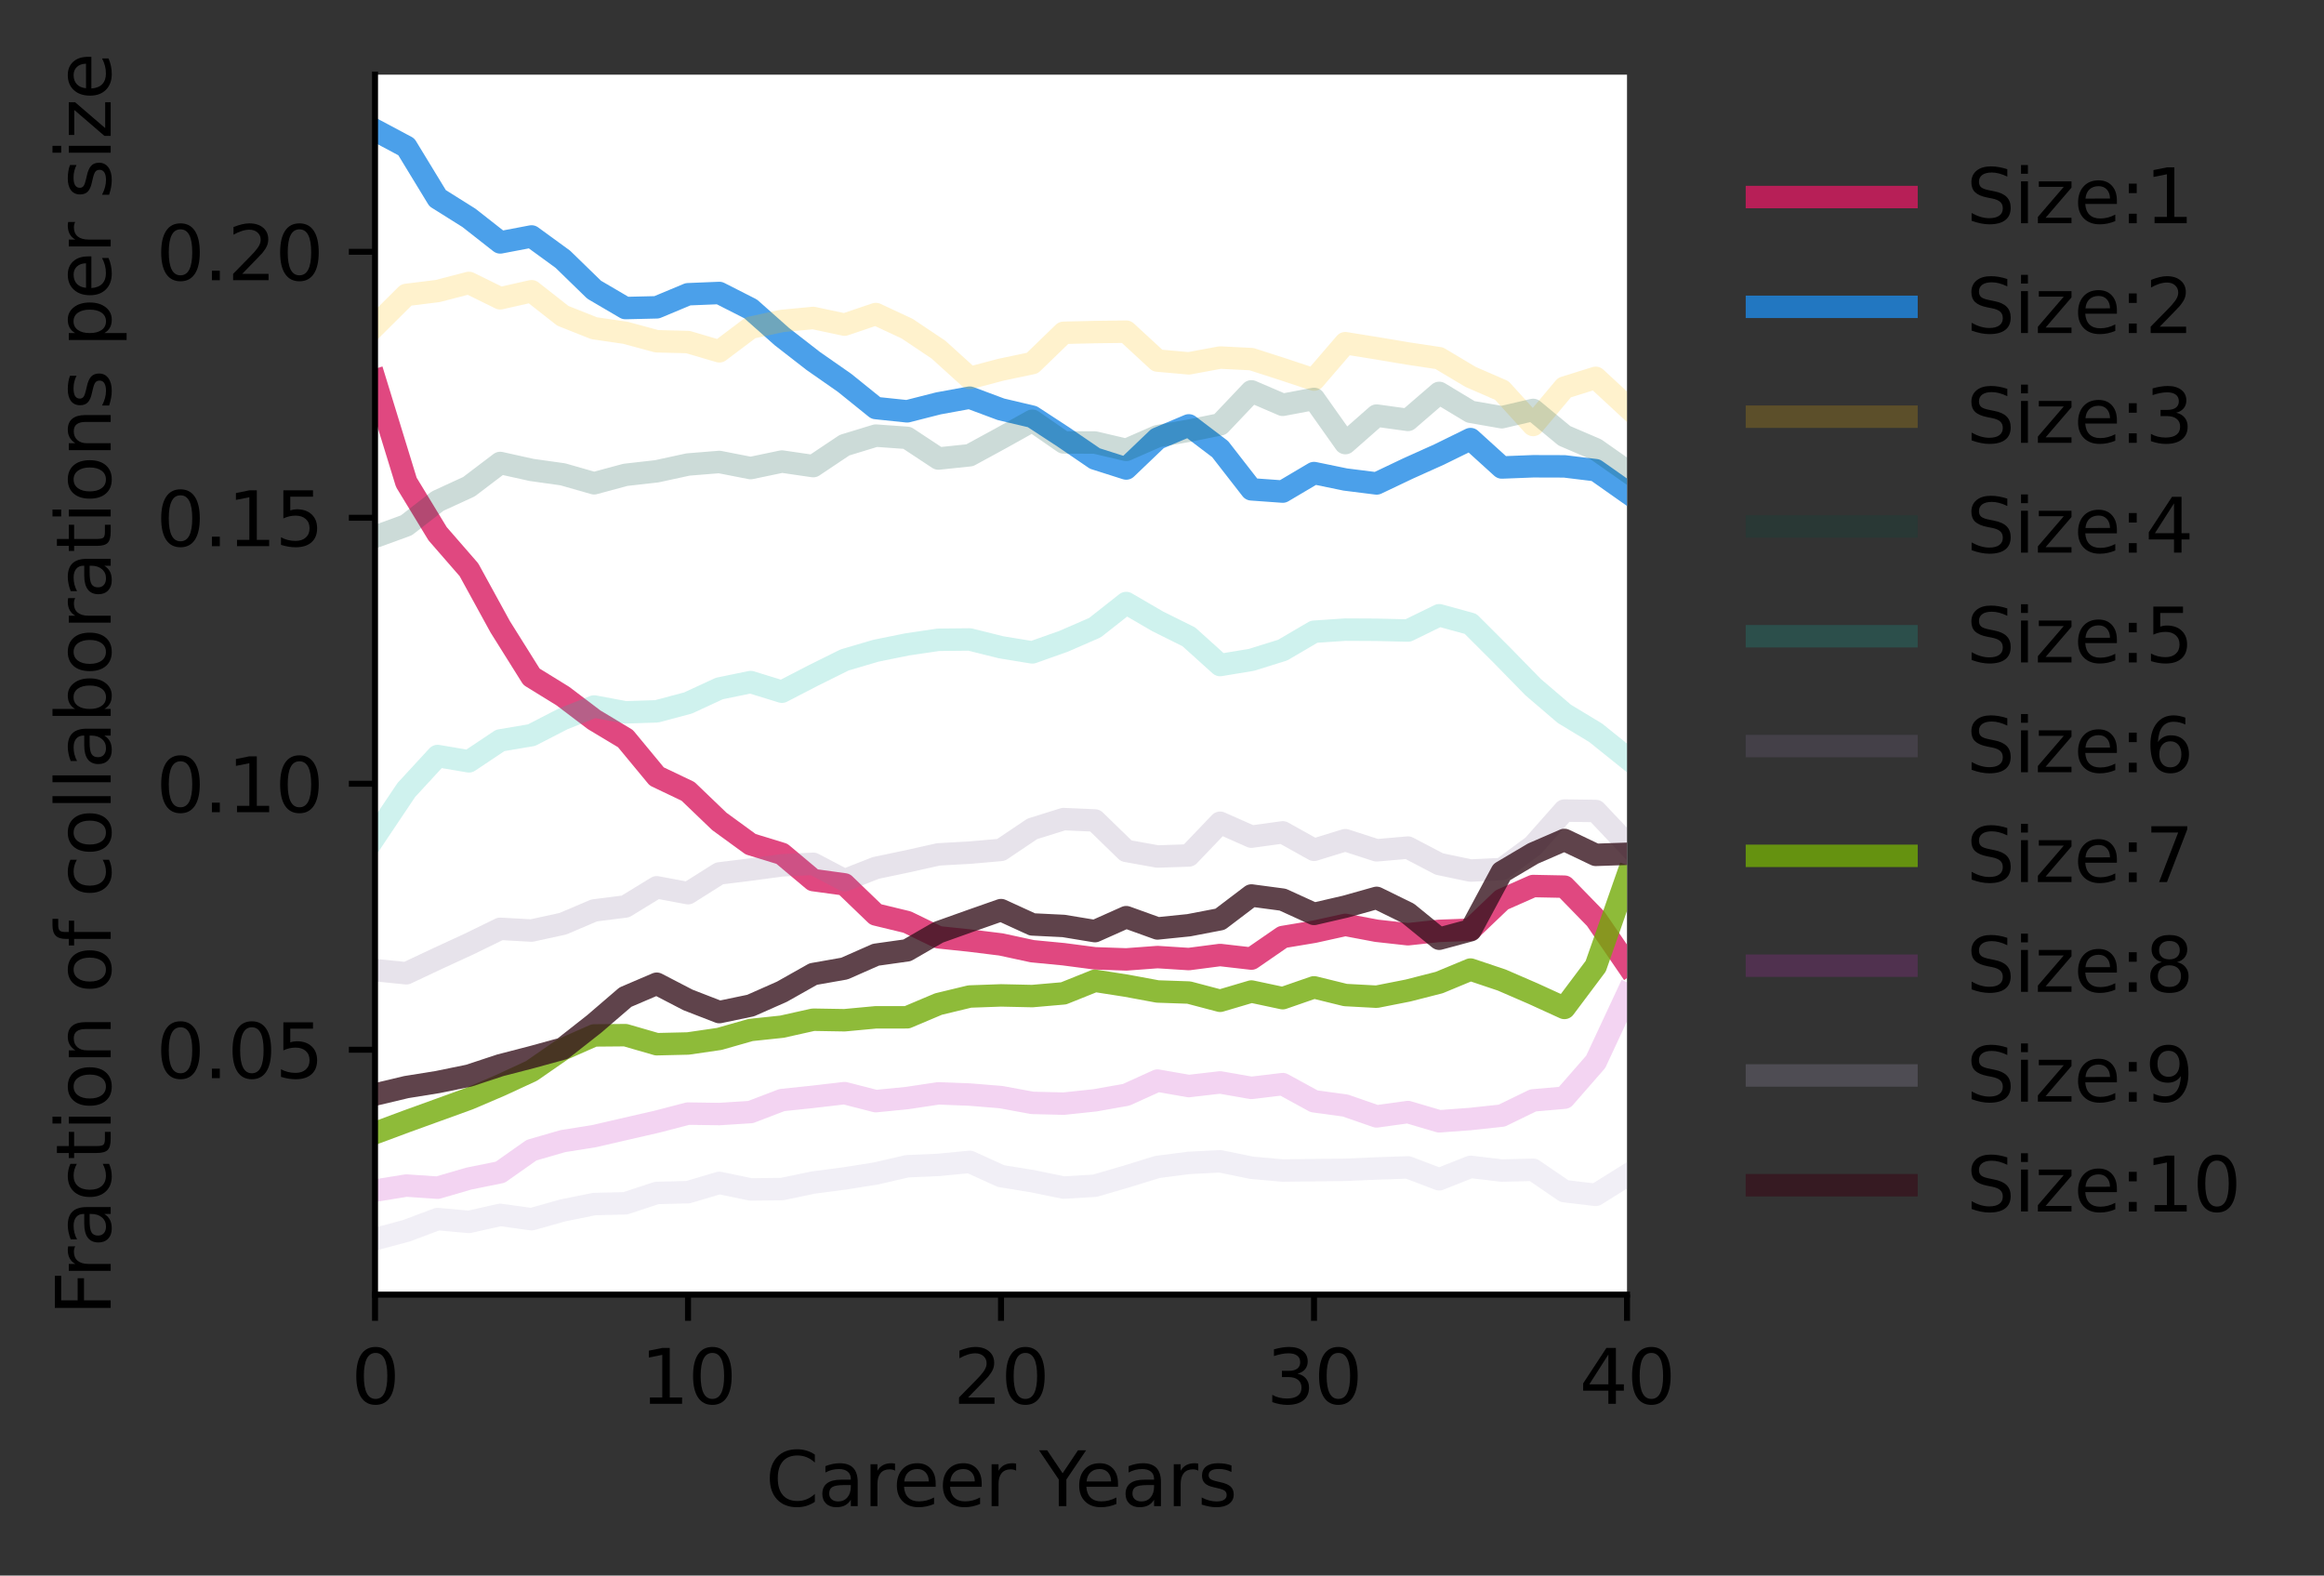 <?xml version="1.0" encoding="utf-8" standalone="no"?>
<!DOCTYPE svg PUBLIC "-//W3C//DTD SVG 1.1//EN"
  "http://www.w3.org/Graphics/SVG/1.1/DTD/svg11.dtd">
<svg xmlns:xlink="http://www.w3.org/1999/xlink" width="310.736pt" height="210.618pt" viewBox="0 0 310.736 210.618" xmlns="http://www.w3.org/2000/svg" version="1.1">
 <rect x="0" y="0" width="310.736" height="210.618" fill="#333333" stroke="none"/>
 <defs>
  <style type="text/css">*{stroke-linejoin: round; stroke-linecap: butt}</style>
 </defs>
 <g id="figure_1">
  <g id="patch_1">
   <path d="M 0 210.618 
L 310.736 210.618 
L 310.736 0 
L 0 0 
L 0 210.618 
z
" style="fill: none"/>
  </g>
  <g id="axes_1">
   <g id="patch_2">
    <path d="M 50.144 173.062 
L 217.544 173.062 
L 217.544 9.982 
L 50.144 9.982 
z
" style="fill: #ffffff"/>
   </g>
   <g id="matplotlib.axis_1">
    <g id="xtick_1">
     <g id="line2d_1">
      <defs>
       <path id="m7a5952c1f4" d="M 0 0 
L 0 3.5 
" style="stroke: #000000; stroke-width: 0.8"/>
      </defs>
      <g>
       <use xlink:href="#m7a5952c1f4" x="50.144" y="173.062" style="stroke: #000000; stroke-width: 0.8"/>
      </g>
     </g>
     <g id="text_1">
      <!-- 0 -->
      <g transform="translate(46.962 187.66)scale(0.1 -0.1)">
       <defs>
        <path id="DejaVuSans-30" d="M 2034 4250 
Q 1547 4250 1301 3770 
Q 1056 3291 1056 2328 
Q 1056 1369 1301 889 
Q 1547 409 2034 409 
Q 2525 409 2770 889 
Q 3016 1369 3016 2328 
Q 3016 3291 2770 3770 
Q 2525 4250 2034 4250 
z
M 2034 4750 
Q 2819 4750 3233 4129 
Q 3647 3509 3647 2328 
Q 3647 1150 3233 529 
Q 2819 -91 2034 -91 
Q 1250 -91 836 529 
Q 422 1150 422 2328 
Q 422 3509 836 4129 
Q 1250 4750 2034 4750 
z
" transform="scale(0.016)"/>
       </defs>
       <use xlink:href="#DejaVuSans-30"/>
      </g>
     </g>
    </g>
    <g id="xtick_2">
     <g id="line2d_2">
      <g>
       <use xlink:href="#m7a5952c1f4" x="91.994" y="173.062" style="stroke: #000000; stroke-width: 0.8"/>
      </g>
     </g>
     <g id="text_2">
      <!-- 10 -->
      <g transform="translate(85.631 187.66)scale(0.1 -0.1)">
       <defs>
        <path id="DejaVuSans-31" d="M 794 531 
L 1825 531 
L 1825 4091 
L 703 3866 
L 703 4441 
L 1819 4666 
L 2450 4666 
L 2450 531 
L 3481 531 
L 3481 0 
L 794 0 
L 794 531 
z
" transform="scale(0.016)"/>
       </defs>
       <use xlink:href="#DejaVuSans-31"/>
       <use xlink:href="#DejaVuSans-30" x="63.623"/>
      </g>
     </g>
    </g>
    <g id="xtick_3">
     <g id="line2d_3">
      <g>
       <use xlink:href="#m7a5952c1f4" x="133.844" y="173.062" style="stroke: #000000; stroke-width: 0.8"/>
      </g>
     </g>
     <g id="text_3">
      <!-- 20 -->
      <g transform="translate(127.481 187.66)scale(0.1 -0.1)">
       <defs>
        <path id="DejaVuSans-32" d="M 1228 531 
L 3431 531 
L 3431 0 
L 469 0 
L 469 531 
Q 828 903 1448 1529 
Q 2069 2156 2228 2338 
Q 2531 2678 2651 2914 
Q 2772 3150 2772 3378 
Q 2772 3750 2511 3984 
Q 2250 4219 1831 4219 
Q 1534 4219 1204 4116 
Q 875 4013 500 3803 
L 500 4441 
Q 881 4594 1212 4672 
Q 1544 4750 1819 4750 
Q 2544 4750 2975 4387 
Q 3406 4025 3406 3419 
Q 3406 3131 3298 2873 
Q 3191 2616 2906 2266 
Q 2828 2175 2409 1742 
Q 1991 1309 1228 531 
z
" transform="scale(0.016)"/>
       </defs>
       <use xlink:href="#DejaVuSans-32"/>
       <use xlink:href="#DejaVuSans-30" x="63.623"/>
      </g>
     </g>
    </g>
    <g id="xtick_4">
     <g id="line2d_4">
      <g>
       <use xlink:href="#m7a5952c1f4" x="175.694" y="173.062" style="stroke: #000000; stroke-width: 0.8"/>
      </g>
     </g>
     <g id="text_4">
      <!-- 30 -->
      <g transform="translate(169.331 187.66)scale(0.1 -0.1)">
       <defs>
        <path id="DejaVuSans-33" d="M 2597 2516 
Q 3050 2419 3304 2112 
Q 3559 1806 3559 1356 
Q 3559 666 3084 287 
Q 2609 -91 1734 -91 
Q 1441 -91 1130 -33 
Q 819 25 488 141 
L 488 750 
Q 750 597 1062 519 
Q 1375 441 1716 441 
Q 2309 441 2620 675 
Q 2931 909 2931 1356 
Q 2931 1769 2642 2001 
Q 2353 2234 1838 2234 
L 1294 2234 
L 1294 2753 
L 1863 2753 
Q 2328 2753 2575 2939 
Q 2822 3125 2822 3475 
Q 2822 3834 2567 4026 
Q 2313 4219 1838 4219 
Q 1578 4219 1281 4162 
Q 984 4106 628 3988 
L 628 4550 
Q 988 4650 1302 4700 
Q 1616 4750 1894 4750 
Q 2613 4750 3031 4423 
Q 3450 4097 3450 3541 
Q 3450 3153 3228 2886 
Q 3006 2619 2597 2516 
z
" transform="scale(0.016)"/>
       </defs>
       <use xlink:href="#DejaVuSans-33"/>
       <use xlink:href="#DejaVuSans-30" x="63.623"/>
      </g>
     </g>
    </g>
    <g id="xtick_5">
     <g id="line2d_5">
      <g>
       <use xlink:href="#m7a5952c1f4" x="217.544" y="173.062" style="stroke: #000000; stroke-width: 0.8"/>
      </g>
     </g>
     <g id="text_5">
      <!-- 40 -->
      <g transform="translate(211.181 187.66)scale(0.1 -0.1)">
       <defs>
        <path id="DejaVuSans-34" d="M 2419 4116 
L 825 1625 
L 2419 1625 
L 2419 4116 
z
M 2253 4666 
L 3047 4666 
L 3047 1625 
L 3713 1625 
L 3713 1100 
L 3047 1100 
L 3047 0 
L 2419 0 
L 2419 1100 
L 313 1100 
L 313 1709 
L 2253 4666 
z
" transform="scale(0.016)"/>
       </defs>
       <use xlink:href="#DejaVuSans-34"/>
       <use xlink:href="#DejaVuSans-30" x="63.623"/>
      </g>
     </g>
    </g>
    <g id="text_6">
     <!-- Career Years -->
     <g transform="translate(102.355 201.338)scale(0.1 -0.1)">
      <defs>
       <path id="DejaVuSans-43" d="M 4122 4306 
L 4122 3641 
Q 3803 3938 3442 4084 
Q 3081 4231 2675 4231 
Q 1875 4231 1450 3742 
Q 1025 3253 1025 2328 
Q 1025 1406 1450 917 
Q 1875 428 2675 428 
Q 3081 428 3442 575 
Q 3803 722 4122 1019 
L 4122 359 
Q 3791 134 3420 21 
Q 3050 -91 2638 -91 
Q 1578 -91 968 557 
Q 359 1206 359 2328 
Q 359 3453 968 4101 
Q 1578 4750 2638 4750 
Q 3056 4750 3426 4639 
Q 3797 4528 4122 4306 
z
" transform="scale(0.016)"/>
       <path id="DejaVuSans-61" d="M 2194 1759 
Q 1497 1759 1228 1600 
Q 959 1441 959 1056 
Q 959 750 1161 570 
Q 1363 391 1709 391 
Q 2188 391 2477 730 
Q 2766 1069 2766 1631 
L 2766 1759 
L 2194 1759 
z
M 3341 1997 
L 3341 0 
L 2766 0 
L 2766 531 
Q 2569 213 2275 61 
Q 1981 -91 1556 -91 
Q 1019 -91 701 211 
Q 384 513 384 1019 
Q 384 1609 779 1909 
Q 1175 2209 1959 2209 
L 2766 2209 
L 2766 2266 
Q 2766 2663 2505 2880 
Q 2244 3097 1772 3097 
Q 1472 3097 1187 3025 
Q 903 2953 641 2809 
L 641 3341 
Q 956 3463 1253 3523 
Q 1550 3584 1831 3584 
Q 2591 3584 2966 3190 
Q 3341 2797 3341 1997 
z
" transform="scale(0.016)"/>
       <path id="DejaVuSans-72" d="M 2631 2963 
Q 2534 3019 2420 3045 
Q 2306 3072 2169 3072 
Q 1681 3072 1420 2755 
Q 1159 2438 1159 1844 
L 1159 0 
L 581 0 
L 581 3500 
L 1159 3500 
L 1159 2956 
Q 1341 3275 1631 3429 
Q 1922 3584 2338 3584 
Q 2397 3584 2469 3576 
Q 2541 3569 2628 3553 
L 2631 2963 
z
" transform="scale(0.016)"/>
       <path id="DejaVuSans-65" d="M 3597 1894 
L 3597 1613 
L 953 1613 
Q 991 1019 1311 708 
Q 1631 397 2203 397 
Q 2534 397 2845 478 
Q 3156 559 3463 722 
L 3463 178 
Q 3153 47 2828 -22 
Q 2503 -91 2169 -91 
Q 1331 -91 842 396 
Q 353 884 353 1716 
Q 353 2575 817 3079 
Q 1281 3584 2069 3584 
Q 2775 3584 3186 3129 
Q 3597 2675 3597 1894 
z
M 3022 2063 
Q 3016 2534 2758 2815 
Q 2500 3097 2075 3097 
Q 1594 3097 1305 2825 
Q 1016 2553 972 2059 
L 3022 2063 
z
" transform="scale(0.016)"/>
       <path id="DejaVuSans-20" transform="scale(0.016)"/>
       <path id="DejaVuSans-59" d="M -13 4666 
L 666 4666 
L 1959 2747 
L 3244 4666 
L 3922 4666 
L 2272 2222 
L 2272 0 
L 1638 0 
L 1638 2222 
L -13 4666 
z
" transform="scale(0.016)"/>
       <path id="DejaVuSans-73" d="M 2834 3397 
L 2834 2853 
Q 2591 2978 2328 3040 
Q 2066 3103 1784 3103 
Q 1356 3103 1142 2972 
Q 928 2841 928 2578 
Q 928 2378 1081 2264 
Q 1234 2150 1697 2047 
L 1894 2003 
Q 2506 1872 2764 1633 
Q 3022 1394 3022 966 
Q 3022 478 2636 193 
Q 2250 -91 1575 -91 
Q 1294 -91 989 -36 
Q 684 19 347 128 
L 347 722 
Q 666 556 975 473 
Q 1284 391 1588 391 
Q 1994 391 2212 530 
Q 2431 669 2431 922 
Q 2431 1156 2273 1281 
Q 2116 1406 1581 1522 
L 1381 1569 
Q 847 1681 609 1914 
Q 372 2147 372 2553 
Q 372 3047 722 3315 
Q 1072 3584 1716 3584 
Q 2034 3584 2315 3537 
Q 2597 3491 2834 3397 
z
" transform="scale(0.016)"/>
      </defs>
      <use xlink:href="#DejaVuSans-43"/>
      <use xlink:href="#DejaVuSans-61" x="69.824"/>
      <use xlink:href="#DejaVuSans-72" x="131.104"/>
      <use xlink:href="#DejaVuSans-65" x="169.967"/>
      <use xlink:href="#DejaVuSans-65" x="231.49"/>
      <use xlink:href="#DejaVuSans-72" x="293.014"/>
      <use xlink:href="#DejaVuSans-20" x="334.127"/>
      <use xlink:href="#DejaVuSans-59" x="365.914"/>
      <use xlink:href="#DejaVuSans-65" x="413.748"/>
      <use xlink:href="#DejaVuSans-61" x="475.271"/>
      <use xlink:href="#DejaVuSans-72" x="536.551"/>
      <use xlink:href="#DejaVuSans-73" x="577.664"/>
     </g>
    </g>
   </g>
   <g id="matplotlib.axis_2">
    <g id="ytick_1">
     <g id="line2d_6">
      <defs>
       <path id="m6ec8943cd3" d="M 0 0 
L -3.5 0 
" style="stroke: #000000; stroke-width: 0.8"/>
      </defs>
      <g>
       <use xlink:href="#m6ec8943cd3" x="50.144" y="140.329" style="stroke: #000000; stroke-width: 0.8"/>
      </g>
     </g>
     <g id="text_7">
      <!-- 0.05 -->
      <g transform="translate(20.878 144.128)scale(0.1 -0.1)">
       <defs>
        <path id="DejaVuSans-2e" d="M 684 794 
L 1344 794 
L 1344 0 
L 684 0 
L 684 794 
z
" transform="scale(0.016)"/>
        <path id="DejaVuSans-35" d="M 691 4666 
L 3169 4666 
L 3169 4134 
L 1269 4134 
L 1269 2991 
Q 1406 3038 1543 3061 
Q 1681 3084 1819 3084 
Q 2600 3084 3056 2656 
Q 3513 2228 3513 1497 
Q 3513 744 3044 326 
Q 2575 -91 1722 -91 
Q 1428 -91 1123 -41 
Q 819 9 494 109 
L 494 744 
Q 775 591 1075 516 
Q 1375 441 1709 441 
Q 2250 441 2565 725 
Q 2881 1009 2881 1497 
Q 2881 1984 2565 2268 
Q 2250 2553 1709 2553 
Q 1456 2553 1204 2497 
Q 953 2441 691 2322 
L 691 4666 
z
" transform="scale(0.016)"/>
       </defs>
       <use xlink:href="#DejaVuSans-30"/>
       <use xlink:href="#DejaVuSans-2e" x="63.623"/>
       <use xlink:href="#DejaVuSans-30" x="95.41"/>
       <use xlink:href="#DejaVuSans-35" x="159.033"/>
      </g>
     </g>
    </g>
    <g id="ytick_2">
     <g id="line2d_7">
      <g>
       <use xlink:href="#m6ec8943cd3" x="50.144" y="104.772" style="stroke: #000000; stroke-width: 0.8"/>
      </g>
     </g>
     <g id="text_8">
      <!-- 0.10 -->
      <g transform="translate(20.878 108.571)scale(0.1 -0.1)">
       <use xlink:href="#DejaVuSans-30"/>
       <use xlink:href="#DejaVuSans-2e" x="63.623"/>
       <use xlink:href="#DejaVuSans-31" x="95.41"/>
       <use xlink:href="#DejaVuSans-30" x="159.033"/>
      </g>
     </g>
    </g>
    <g id="ytick_3">
     <g id="line2d_8">
      <g>
       <use xlink:href="#m6ec8943cd3" x="50.144" y="69.215" style="stroke: #000000; stroke-width: 0.8"/>
      </g>
     </g>
     <g id="text_9">
      <!-- 0.15 -->
      <g transform="translate(20.878 73.014)scale(0.1 -0.1)">
       <use xlink:href="#DejaVuSans-30"/>
       <use xlink:href="#DejaVuSans-2e" x="63.623"/>
       <use xlink:href="#DejaVuSans-31" x="95.41"/>
       <use xlink:href="#DejaVuSans-35" x="159.033"/>
      </g>
     </g>
    </g>
    <g id="ytick_4">
     <g id="line2d_9">
      <g>
       <use xlink:href="#m6ec8943cd3" x="50.144" y="33.658" style="stroke: #000000; stroke-width: 0.8"/>
      </g>
     </g>
     <g id="text_10">
      <!-- 0.20 -->
      <g transform="translate(20.878 37.458)scale(0.1 -0.1)">
       <use xlink:href="#DejaVuSans-30"/>
       <use xlink:href="#DejaVuSans-2e" x="63.623"/>
       <use xlink:href="#DejaVuSans-32" x="95.41"/>
       <use xlink:href="#DejaVuSans-30" x="159.033"/>
      </g>
     </g>
    </g>
    <g id="text_11">
     <!-- Fraction of collaborations per size -->
     <g transform="translate(14.798 175.844)rotate(-90)scale(0.1 -0.1)">
      <defs>
       <path id="DejaVuSans-46" d="M 628 4666 
L 3309 4666 
L 3309 4134 
L 1259 4134 
L 1259 2759 
L 3109 2759 
L 3109 2228 
L 1259 2228 
L 1259 0 
L 628 0 
L 628 4666 
z
" transform="scale(0.016)"/>
       <path id="DejaVuSans-63" d="M 3122 3366 
L 3122 2828 
Q 2878 2963 2633 3030 
Q 2388 3097 2138 3097 
Q 1578 3097 1268 2742 
Q 959 2388 959 1747 
Q 959 1106 1268 751 
Q 1578 397 2138 397 
Q 2388 397 2633 464 
Q 2878 531 3122 666 
L 3122 134 
Q 2881 22 2623 -34 
Q 2366 -91 2075 -91 
Q 1284 -91 818 406 
Q 353 903 353 1747 
Q 353 2603 823 3093 
Q 1294 3584 2113 3584 
Q 2378 3584 2631 3529 
Q 2884 3475 3122 3366 
z
" transform="scale(0.016)"/>
       <path id="DejaVuSans-74" d="M 1172 4494 
L 1172 3500 
L 2356 3500 
L 2356 3053 
L 1172 3053 
L 1172 1153 
Q 1172 725 1289 603 
Q 1406 481 1766 481 
L 2356 481 
L 2356 0 
L 1766 0 
Q 1100 0 847 248 
Q 594 497 594 1153 
L 594 3053 
L 172 3053 
L 172 3500 
L 594 3500 
L 594 4494 
L 1172 4494 
z
" transform="scale(0.016)"/>
       <path id="DejaVuSans-69" d="M 603 3500 
L 1178 3500 
L 1178 0 
L 603 0 
L 603 3500 
z
M 603 4863 
L 1178 4863 
L 1178 4134 
L 603 4134 
L 603 4863 
z
" transform="scale(0.016)"/>
       <path id="DejaVuSans-6f" d="M 1959 3097 
Q 1497 3097 1228 2736 
Q 959 2375 959 1747 
Q 959 1119 1226 758 
Q 1494 397 1959 397 
Q 2419 397 2687 759 
Q 2956 1122 2956 1747 
Q 2956 2369 2687 2733 
Q 2419 3097 1959 3097 
z
M 1959 3584 
Q 2709 3584 3137 3096 
Q 3566 2609 3566 1747 
Q 3566 888 3137 398 
Q 2709 -91 1959 -91 
Q 1206 -91 779 398 
Q 353 888 353 1747 
Q 353 2609 779 3096 
Q 1206 3584 1959 3584 
z
" transform="scale(0.016)"/>
       <path id="DejaVuSans-6e" d="M 3513 2113 
L 3513 0 
L 2938 0 
L 2938 2094 
Q 2938 2591 2744 2837 
Q 2550 3084 2163 3084 
Q 1697 3084 1428 2787 
Q 1159 2491 1159 1978 
L 1159 0 
L 581 0 
L 581 3500 
L 1159 3500 
L 1159 2956 
Q 1366 3272 1645 3428 
Q 1925 3584 2291 3584 
Q 2894 3584 3203 3211 
Q 3513 2838 3513 2113 
z
" transform="scale(0.016)"/>
       <path id="DejaVuSans-66" d="M 2375 4863 
L 2375 4384 
L 1825 4384 
Q 1516 4384 1395 4259 
Q 1275 4134 1275 3809 
L 1275 3500 
L 2222 3500 
L 2222 3053 
L 1275 3053 
L 1275 0 
L 697 0 
L 697 3053 
L 147 3053 
L 147 3500 
L 697 3500 
L 697 3744 
Q 697 4328 969 4595 
Q 1241 4863 1831 4863 
L 2375 4863 
z
" transform="scale(0.016)"/>
       <path id="DejaVuSans-6c" d="M 603 4863 
L 1178 4863 
L 1178 0 
L 603 0 
L 603 4863 
z
" transform="scale(0.016)"/>
       <path id="DejaVuSans-62" d="M 3116 1747 
Q 3116 2381 2855 2742 
Q 2594 3103 2138 3103 
Q 1681 3103 1420 2742 
Q 1159 2381 1159 1747 
Q 1159 1113 1420 752 
Q 1681 391 2138 391 
Q 2594 391 2855 752 
Q 3116 1113 3116 1747 
z
M 1159 2969 
Q 1341 3281 1617 3432 
Q 1894 3584 2278 3584 
Q 2916 3584 3314 3078 
Q 3713 2572 3713 1747 
Q 3713 922 3314 415 
Q 2916 -91 2278 -91 
Q 1894 -91 1617 61 
Q 1341 213 1159 525 
L 1159 0 
L 581 0 
L 581 4863 
L 1159 4863 
L 1159 2969 
z
" transform="scale(0.016)"/>
       <path id="DejaVuSans-70" d="M 1159 525 
L 1159 -1331 
L 581 -1331 
L 581 3500 
L 1159 3500 
L 1159 2969 
Q 1341 3281 1617 3432 
Q 1894 3584 2278 3584 
Q 2916 3584 3314 3078 
Q 3713 2572 3713 1747 
Q 3713 922 3314 415 
Q 2916 -91 2278 -91 
Q 1894 -91 1617 61 
Q 1341 213 1159 525 
z
M 3116 1747 
Q 3116 2381 2855 2742 
Q 2594 3103 2138 3103 
Q 1681 3103 1420 2742 
Q 1159 2381 1159 1747 
Q 1159 1113 1420 752 
Q 1681 391 2138 391 
Q 2594 391 2855 752 
Q 3116 1113 3116 1747 
z
" transform="scale(0.016)"/>
       <path id="DejaVuSans-7a" d="M 353 3500 
L 3084 3500 
L 3084 2975 
L 922 459 
L 3084 459 
L 3084 0 
L 275 0 
L 275 525 
L 2438 3041 
L 353 3041 
L 353 3500 
z
" transform="scale(0.016)"/>
      </defs>
      <use xlink:href="#DejaVuSans-46"/>
      <use xlink:href="#DejaVuSans-72" x="50.27"/>
      <use xlink:href="#DejaVuSans-61" x="91.383"/>
      <use xlink:href="#DejaVuSans-63" x="152.662"/>
      <use xlink:href="#DejaVuSans-74" x="207.643"/>
      <use xlink:href="#DejaVuSans-69" x="246.852"/>
      <use xlink:href="#DejaVuSans-6f" x="274.635"/>
      <use xlink:href="#DejaVuSans-6e" x="335.816"/>
      <use xlink:href="#DejaVuSans-20" x="399.195"/>
      <use xlink:href="#DejaVuSans-6f" x="430.982"/>
      <use xlink:href="#DejaVuSans-66" x="492.164"/>
      <use xlink:href="#DejaVuSans-20" x="527.369"/>
      <use xlink:href="#DejaVuSans-63" x="559.156"/>
      <use xlink:href="#DejaVuSans-6f" x="614.137"/>
      <use xlink:href="#DejaVuSans-6c" x="675.318"/>
      <use xlink:href="#DejaVuSans-6c" x="703.102"/>
      <use xlink:href="#DejaVuSans-61" x="730.885"/>
      <use xlink:href="#DejaVuSans-62" x="792.164"/>
      <use xlink:href="#DejaVuSans-6f" x="855.641"/>
      <use xlink:href="#DejaVuSans-72" x="916.822"/>
      <use xlink:href="#DejaVuSans-61" x="957.936"/>
      <use xlink:href="#DejaVuSans-74" x="1019.215"/>
      <use xlink:href="#DejaVuSans-69" x="1058.424"/>
      <use xlink:href="#DejaVuSans-6f" x="1086.207"/>
      <use xlink:href="#DejaVuSans-6e" x="1147.389"/>
      <use xlink:href="#DejaVuSans-73" x="1210.768"/>
      <use xlink:href="#DejaVuSans-20" x="1262.867"/>
      <use xlink:href="#DejaVuSans-70" x="1294.654"/>
      <use xlink:href="#DejaVuSans-65" x="1358.131"/>
      <use xlink:href="#DejaVuSans-72" x="1419.654"/>
      <use xlink:href="#DejaVuSans-20" x="1460.768"/>
      <use xlink:href="#DejaVuSans-73" x="1492.555"/>
      <use xlink:href="#DejaVuSans-69" x="1544.654"/>
      <use xlink:href="#DejaVuSans-7a" x="1572.438"/>
      <use xlink:href="#DejaVuSans-65" x="1624.928"/>
     </g>
    </g>
   </g>
   <g id="line2d_10">
    <path d="M 50.144 50.865 
L 54.329 64.48 
L 58.514 71.354 
L 62.699 76.163 
L 66.884 83.794 
L 71.069 90.471 
L 75.254 93.051 
L 79.439 96.22 
L 83.624 98.734 
L 87.809 103.793 
L 91.994 105.79 
L 96.179 109.805 
L 100.364 112.853 
L 104.549 114.138 
L 108.734 117.649 
L 112.919 118.223 
L 117.104 122.25 
L 121.289 123.261 
L 125.474 125.296 
L 129.659 125.735 
L 133.844 126.253 
L 138.029 127.157 
L 142.214 127.56 
L 146.399 128.107 
L 150.584 128.253 
L 154.769 127.941 
L 158.954 128.207 
L 163.139 127.664 
L 167.324 128.145 
L 171.509 125.26 
L 175.694 124.562 
L 179.879 123.636 
L 184.064 124.425 
L 188.249 124.888 
L 192.434 124.438 
L 196.619 124.284 
L 200.804 120.293 
L 204.989 118.444 
L 209.174 118.528 
L 213.359 122.823 
L 217.544 128.933 
" clip-path="url(#p7c0f3efba2)" style="fill: none; stroke: #d81b60; stroke-opacity: 0.8; stroke-width: 3; stroke-linecap: square"/>
   </g>
   <g id="line2d_11">
    <path d="M 50.144 17.395 
L 54.329 19.626 
L 58.514 26.497 
L 62.699 29.122 
L 66.884 32.405 
L 71.069 31.608 
L 75.254 34.656 
L 79.439 38.728 
L 83.624 41.181 
L 87.809 41.082 
L 91.994 39.335 
L 96.179 39.165 
L 100.364 41.293 
L 104.549 45.003 
L 108.734 48.254 
L 112.919 51.172 
L 117.104 54.547 
L 121.289 54.986 
L 125.474 53.922 
L 129.659 53.158 
L 133.844 54.718 
L 138.029 55.705 
L 142.214 58.44 
L 146.399 61.297 
L 150.584 62.629 
L 154.769 58.628 
L 158.954 56.864 
L 163.139 60.036 
L 167.324 65.415 
L 171.509 65.715 
L 175.694 63.238 
L 179.879 64.102 
L 184.064 64.627 
L 188.249 62.636 
L 192.434 60.754 
L 196.619 58.698 
L 200.804 62.494 
L 204.989 62.331 
L 209.174 62.344 
L 213.359 62.854 
L 217.544 65.802 
" clip-path="url(#p7c0f3efba2)" style="fill: none; stroke: #1e88e5; stroke-opacity: 0.8; stroke-width: 3; stroke-linecap: square"/>
   </g>
   <g id="line2d_12">
    <path d="M 50.144 43.584 
L 54.329 39.424 
L 58.514 38.905 
L 62.699 37.82 
L 66.884 39.877 
L 71.069 38.931 
L 75.254 42.215 
L 79.439 43.877 
L 83.624 44.487 
L 87.809 45.619 
L 91.994 45.727 
L 96.179 46.962 
L 100.364 43.813 
L 104.549 42.904 
L 108.734 42.505 
L 112.919 43.396 
L 117.104 41.98 
L 121.289 43.932 
L 125.474 46.734 
L 129.659 50.524 
L 133.844 49.422 
L 138.029 48.54 
L 142.214 44.488 
L 146.399 44.39 
L 150.584 44.338 
L 154.769 48.2 
L 158.954 48.574 
L 163.139 47.798 
L 167.324 48.007 
L 171.509 49.353 
L 175.694 50.743 
L 179.879 45.88 
L 184.064 46.552 
L 188.249 47.255 
L 192.434 47.885 
L 196.619 50.381 
L 200.804 52.205 
L 204.989 56.81 
L 209.174 51.815 
L 213.359 50.509 
L 217.544 54.383 
" clip-path="url(#p7c0f3efba2)" style="fill: none; stroke: #ffc107; stroke-opacity: 0.2; stroke-width: 3; stroke-linecap: square"/>
   </g>
   <g id="line2d_13">
    <path d="M 50.144 71.755 
L 54.329 70.23 
L 58.514 66.988 
L 62.699 65.064 
L 66.884 61.89 
L 71.069 62.819 
L 75.254 63.408 
L 79.439 64.604 
L 83.624 63.477 
L 87.809 63.002 
L 91.994 62.095 
L 96.179 61.756 
L 100.364 62.574 
L 104.549 61.699 
L 108.734 62.31 
L 112.919 59.511 
L 117.104 58.232 
L 121.289 58.533 
L 125.474 61.297 
L 129.659 60.858 
L 133.844 58.579 
L 138.029 56.244 
L 142.214 59.143 
L 146.399 59.157 
L 150.584 60.138 
L 154.769 58.305 
L 158.954 57.579 
L 163.139 56.727 
L 167.324 52.317 
L 171.509 54.115 
L 175.694 53.325 
L 179.879 59.234 
L 184.064 55.555 
L 188.249 56.131 
L 192.434 52.523 
L 196.619 55.047 
L 200.804 55.776 
L 204.989 54.797 
L 209.174 58.257 
L 213.359 60.051 
L 217.544 62.99 
" clip-path="url(#p7c0f3efba2)" style="fill: none; stroke: #004d40; stroke-opacity: 0.2; stroke-width: 3; stroke-linecap: square"/>
   </g>
   <g id="line2d_14">
    <path d="M 50.144 111.841 
L 54.329 105.604 
L 58.514 101.064 
L 62.699 101.775 
L 66.884 98.981 
L 71.069 98.273 
L 75.254 96.118 
L 79.439 94.443 
L 83.624 95.226 
L 87.809 95.091 
L 91.994 93.976 
L 96.179 92.041 
L 100.364 91.178 
L 104.549 92.466 
L 108.734 90.304 
L 112.919 88.225 
L 117.104 86.993 
L 121.289 86.143 
L 125.474 85.525 
L 129.659 85.483 
L 133.844 86.526 
L 138.029 87.212 
L 142.214 85.729 
L 146.399 83.907 
L 150.584 80.612 
L 154.769 83.049 
L 158.954 85.13 
L 163.139 88.901 
L 167.324 88.211 
L 171.509 86.904 
L 175.694 84.45 
L 179.879 84.167 
L 184.064 84.188 
L 188.249 84.293 
L 192.434 82.249 
L 196.619 83.394 
L 200.804 87.572 
L 204.989 91.854 
L 209.174 95.432 
L 213.359 97.963 
L 217.544 101.325 
" clip-path="url(#p7c0f3efba2)" style="fill: none; stroke: #11c0ae; stroke-opacity: 0.2; stroke-width: 3; stroke-linecap: square"/>
   </g>
   <g id="line2d_15">
    <path d="M 50.144 129.686 
L 54.329 130.106 
L 58.514 128.134 
L 62.699 126.206 
L 66.884 124.164 
L 71.069 124.397 
L 75.254 123.486 
L 79.439 121.708 
L 83.624 121.176 
L 87.809 118.615 
L 91.994 119.399 
L 96.179 116.76 
L 100.364 116.241 
L 104.549 115.679 
L 108.734 115.472 
L 112.919 117.669 
L 117.104 116.025 
L 121.289 115.148 
L 125.474 114.214 
L 129.659 113.98 
L 133.844 113.615 
L 138.029 110.802 
L 142.214 109.495 
L 146.399 109.678 
L 150.584 113.744 
L 154.769 114.497 
L 158.954 114.358 
L 163.139 109.987 
L 167.324 111.843 
L 171.509 111.269 
L 175.694 113.604 
L 179.879 112.316 
L 184.064 113.67 
L 188.249 113.305 
L 192.434 115.496 
L 196.619 116.376 
L 200.804 116.175 
L 204.989 113.083 
L 209.174 108.357 
L 213.359 108.411 
L 217.544 112.836 
" clip-path="url(#p7c0f3efba2)" style="fill: none; stroke: #8b749e; stroke-opacity: 0.2; stroke-width: 3; stroke-linecap: square"/>
   </g>
   <g id="line2d_16">
    <path d="M 50.144 151.47 
L 54.329 149.912 
L 58.514 148.399 
L 62.699 146.883 
L 66.884 145.094 
L 71.069 143.157 
L 75.254 140.26 
L 79.439 138.415 
L 83.624 138.379 
L 87.809 139.59 
L 91.994 139.492 
L 96.179 138.882 
L 100.364 137.689 
L 104.549 137.247 
L 108.734 136.314 
L 112.919 136.385 
L 117.104 135.995 
L 121.289 135.99 
L 125.474 134.223 
L 129.659 133.213 
L 133.844 133.064 
L 138.029 133.155 
L 142.214 132.791 
L 146.399 131.112 
L 150.584 131.764 
L 154.769 132.539 
L 158.954 132.683 
L 163.139 133.785 
L 167.324 132.546 
L 171.509 133.437 
L 175.694 131.986 
L 179.879 133.015 
L 184.064 133.24 
L 188.249 132.416 
L 192.434 131.346 
L 196.619 129.61 
L 200.804 131.016 
L 204.989 132.829 
L 209.174 134.74 
L 213.359 129.162 
L 217.544 117.222 
" clip-path="url(#p7c0f3efba2)" style="fill: none; stroke: #72aa08; stroke-opacity: 0.8; stroke-width: 3; stroke-linecap: square"/>
   </g>
   <g id="line2d_17">
    <path d="M 50.144 159.16 
L 54.329 158.485 
L 58.514 158.768 
L 62.699 157.551 
L 66.884 156.703 
L 71.069 153.755 
L 75.254 152.546 
L 79.439 151.878 
L 83.624 150.912 
L 87.809 149.952 
L 91.994 148.865 
L 96.179 148.927 
L 100.364 148.659 
L 104.549 147.057 
L 108.734 146.618 
L 112.919 146.128 
L 117.104 147.201 
L 121.289 146.786 
L 125.474 146.158 
L 129.659 146.32 
L 133.844 146.662 
L 138.029 147.433 
L 142.214 147.537 
L 146.399 147.093 
L 150.584 146.352 
L 154.769 144.455 
L 158.954 145.183 
L 163.139 144.698 
L 167.324 145.428 
L 171.509 144.926 
L 175.694 147.215 
L 179.879 147.787 
L 184.064 149.239 
L 188.249 148.661 
L 192.434 149.896 
L 196.619 149.587 
L 200.804 149.135 
L 204.989 147.1 
L 209.174 146.736 
L 213.359 141.945 
L 217.544 132.979 
" clip-path="url(#p7c0f3efba2)" style="fill: none; stroke: #c32bc2; stroke-opacity: 0.2; stroke-width: 3; stroke-linecap: square"/>
   </g>
   <g id="line2d_18">
    <path d="M 50.144 165.649 
L 54.329 164.533 
L 58.514 162.963 
L 62.699 163.345 
L 66.884 162.404 
L 71.069 162.985 
L 75.254 161.806 
L 79.439 160.96 
L 83.624 160.855 
L 87.809 159.474 
L 91.994 159.368 
L 96.179 158.128 
L 100.364 159.001 
L 104.549 158.957 
L 108.734 158.084 
L 112.919 157.537 
L 117.104 156.87 
L 121.289 155.904 
L 125.474 155.725 
L 129.659 155.317 
L 133.844 157.221 
L 138.029 157.897 
L 142.214 158.757 
L 146.399 158.508 
L 150.584 157.287 
L 154.769 155.995 
L 158.954 155.457 
L 163.139 155.243 
L 167.324 156.102 
L 171.509 156.478 
L 175.694 156.427 
L 179.879 156.38 
L 184.064 156.199 
L 188.249 156.056 
L 192.434 157.647 
L 196.619 155.985 
L 200.804 156.481 
L 204.989 156.376 
L 209.174 159.231 
L 213.359 159.727 
L 217.544 157.116 
" clip-path="url(#p7c0f3efba2)" style="fill: none; stroke: #bbb2d5; stroke-opacity: 0.2; stroke-width: 3; stroke-linecap: square"/>
   </g>
   <g id="line2d_19">
    <path d="M 50.144 146.317 
L 54.329 145.321 
L 58.514 144.648 
L 62.699 143.792 
L 66.884 142.409 
L 71.069 141.326 
L 75.254 140.176 
L 79.439 136.889 
L 83.624 133.295 
L 87.809 131.504 
L 91.994 133.674 
L 96.179 135.296 
L 100.364 134.423 
L 104.549 132.572 
L 108.734 130.213 
L 112.919 129.475 
L 117.104 127.629 
L 121.289 127.039 
L 125.474 124.625 
L 129.659 123.132 
L 133.844 121.662 
L 138.029 123.577 
L 142.214 123.782 
L 146.399 124.473 
L 150.584 122.606 
L 154.769 124.114 
L 158.954 123.686 
L 163.139 122.883 
L 167.324 119.708 
L 171.509 120.265 
L 175.694 122.171 
L 179.879 121.204 
L 184.064 120.027 
L 188.249 122.08 
L 192.434 125.489 
L 196.619 124.359 
L 200.804 116.575 
L 204.989 114.098 
L 209.174 112.281 
L 213.359 114.276 
L 217.544 114.135 
" clip-path="url(#p7c0f3efba2)" style="fill: none; stroke: #38141e; stroke-opacity: 0.8; stroke-width: 3; stroke-linecap: square"/>
   </g>
   <g id="patch_3">
    <path d="M 50.144 173.062 
L 50.144 9.982 
" style="fill: none; stroke: #000000; stroke-width: 0.8; stroke-linejoin: miter; stroke-linecap: square"/>
   </g>
   <g id="patch_4">
    <path d="M 50.144 173.062 
L 217.544 173.062 
" style="fill: none; stroke: #000000; stroke-width: 0.8; stroke-linejoin: miter; stroke-linecap: square"/>
   </g>
   <g id="legend_1">
    <g id="line2d_20">
     <path d="M 234.914 26.342 
L 244.914 26.342 
L 254.914 26.342 
" style="fill: none; stroke: #d81b60; stroke-opacity: 0.8; stroke-width: 3; stroke-linecap: square"/>
    </g>
    <g id="text_12">
     <!-- Size:1 -->
     <g transform="translate(262.914 29.842)scale(0.1 -0.1)">
      <defs>
       <path id="DejaVuSans-53" d="M 3425 4513 
L 3425 3897 
Q 3066 4069 2747 4153 
Q 2428 4238 2131 4238 
Q 1616 4238 1336 4038 
Q 1056 3838 1056 3469 
Q 1056 3159 1242 3001 
Q 1428 2844 1947 2747 
L 2328 2669 
Q 3034 2534 3370 2195 
Q 3706 1856 3706 1288 
Q 3706 609 3251 259 
Q 2797 -91 1919 -91 
Q 1588 -91 1214 -16 
Q 841 59 441 206 
L 441 856 
Q 825 641 1194 531 
Q 1563 422 1919 422 
Q 2459 422 2753 634 
Q 3047 847 3047 1241 
Q 3047 1584 2836 1778 
Q 2625 1972 2144 2069 
L 1759 2144 
Q 1053 2284 737 2584 
Q 422 2884 422 3419 
Q 422 4038 858 4394 
Q 1294 4750 2059 4750 
Q 2388 4750 2728 4690 
Q 3069 4631 3425 4513 
z
" transform="scale(0.016)"/>
       <path id="DejaVuSans-3a" d="M 750 794 
L 1409 794 
L 1409 0 
L 750 0 
L 750 794 
z
M 750 3309 
L 1409 3309 
L 1409 2516 
L 750 2516 
L 750 3309 
z
" transform="scale(0.016)"/>
      </defs>
      <use xlink:href="#DejaVuSans-53"/>
      <use xlink:href="#DejaVuSans-69" x="63.477"/>
      <use xlink:href="#DejaVuSans-7a" x="91.26"/>
      <use xlink:href="#DejaVuSans-65" x="143.75"/>
      <use xlink:href="#DejaVuSans-3a" x="205.273"/>
      <use xlink:href="#DejaVuSans-31" x="238.965"/>
     </g>
    </g>
    <g id="line2d_21">
     <path d="M 234.914 41.02 
L 244.914 41.02 
L 254.914 41.02 
" style="fill: none; stroke: #1e88e5; stroke-opacity: 0.8; stroke-width: 3; stroke-linecap: square"/>
    </g>
    <g id="text_13">
     <!-- Size:2 -->
     <g transform="translate(262.914 44.52)scale(0.1 -0.1)">
      <use xlink:href="#DejaVuSans-53"/>
      <use xlink:href="#DejaVuSans-69" x="63.477"/>
      <use xlink:href="#DejaVuSans-7a" x="91.26"/>
      <use xlink:href="#DejaVuSans-65" x="143.75"/>
      <use xlink:href="#DejaVuSans-3a" x="205.273"/>
      <use xlink:href="#DejaVuSans-32" x="238.965"/>
     </g>
    </g>
    <g id="line2d_22">
     <path d="M 234.914 55.698 
L 244.914 55.698 
L 254.914 55.698 
" style="fill: none; stroke: #ffc107; stroke-opacity: 0.2; stroke-width: 3; stroke-linecap: square"/>
    </g>
    <g id="text_14">
     <!-- Size:3 -->
     <g transform="translate(262.914 59.198)scale(0.1 -0.1)">
      <use xlink:href="#DejaVuSans-53"/>
      <use xlink:href="#DejaVuSans-69" x="63.477"/>
      <use xlink:href="#DejaVuSans-7a" x="91.26"/>
      <use xlink:href="#DejaVuSans-65" x="143.75"/>
      <use xlink:href="#DejaVuSans-3a" x="205.273"/>
      <use xlink:href="#DejaVuSans-33" x="238.965"/>
     </g>
    </g>
    <g id="line2d_23">
     <path d="M 234.914 70.376 
L 244.914 70.376 
L 254.914 70.376 
" style="fill: none; stroke: #004d40; stroke-opacity: 0.2; stroke-width: 3; stroke-linecap: square"/>
    </g>
    <g id="text_15">
     <!-- Size:4 -->
     <g transform="translate(262.914 73.876)scale(0.1 -0.1)">
      <use xlink:href="#DejaVuSans-53"/>
      <use xlink:href="#DejaVuSans-69" x="63.477"/>
      <use xlink:href="#DejaVuSans-7a" x="91.26"/>
      <use xlink:href="#DejaVuSans-65" x="143.75"/>
      <use xlink:href="#DejaVuSans-3a" x="205.273"/>
      <use xlink:href="#DejaVuSans-34" x="238.965"/>
     </g>
    </g>
    <g id="line2d_24">
     <path d="M 234.914 85.054 
L 244.914 85.054 
L 254.914 85.054 
" style="fill: none; stroke: #11c0ae; stroke-opacity: 0.2; stroke-width: 3; stroke-linecap: square"/>
    </g>
    <g id="text_16">
     <!-- Size:5 -->
     <g transform="translate(262.914 88.554)scale(0.1 -0.1)">
      <use xlink:href="#DejaVuSans-53"/>
      <use xlink:href="#DejaVuSans-69" x="63.477"/>
      <use xlink:href="#DejaVuSans-7a" x="91.26"/>
      <use xlink:href="#DejaVuSans-65" x="143.75"/>
      <use xlink:href="#DejaVuSans-3a" x="205.273"/>
      <use xlink:href="#DejaVuSans-35" x="238.965"/>
     </g>
    </g>
    <g id="line2d_25">
     <path d="M 234.914 99.733 
L 244.914 99.733 
L 254.914 99.733 
" style="fill: none; stroke: #8b749e; stroke-opacity: 0.2; stroke-width: 3; stroke-linecap: square"/>
    </g>
    <g id="text_17">
     <!-- Size:6 -->
     <g transform="translate(262.914 103.233)scale(0.1 -0.1)">
      <defs>
       <path id="DejaVuSans-36" d="M 2113 2584 
Q 1688 2584 1439 2293 
Q 1191 2003 1191 1497 
Q 1191 994 1439 701 
Q 1688 409 2113 409 
Q 2538 409 2786 701 
Q 3034 994 3034 1497 
Q 3034 2003 2786 2293 
Q 2538 2584 2113 2584 
z
M 3366 4563 
L 3366 3988 
Q 3128 4100 2886 4159 
Q 2644 4219 2406 4219 
Q 1781 4219 1451 3797 
Q 1122 3375 1075 2522 
Q 1259 2794 1537 2939 
Q 1816 3084 2150 3084 
Q 2853 3084 3261 2657 
Q 3669 2231 3669 1497 
Q 3669 778 3244 343 
Q 2819 -91 2113 -91 
Q 1303 -91 875 529 
Q 447 1150 447 2328 
Q 447 3434 972 4092 
Q 1497 4750 2381 4750 
Q 2619 4750 2861 4703 
Q 3103 4656 3366 4563 
z
" transform="scale(0.016)"/>
      </defs>
      <use xlink:href="#DejaVuSans-53"/>
      <use xlink:href="#DejaVuSans-69" x="63.477"/>
      <use xlink:href="#DejaVuSans-7a" x="91.26"/>
      <use xlink:href="#DejaVuSans-65" x="143.75"/>
      <use xlink:href="#DejaVuSans-3a" x="205.273"/>
      <use xlink:href="#DejaVuSans-36" x="238.965"/>
     </g>
    </g>
    <g id="line2d_26">
     <path d="M 234.914 114.411 
L 244.914 114.411 
L 254.914 114.411 
" style="fill: none; stroke: #72aa08; stroke-opacity: 0.8; stroke-width: 3; stroke-linecap: square"/>
    </g>
    <g id="text_18">
     <!-- Size:7 -->
     <g transform="translate(262.914 117.911)scale(0.1 -0.1)">
      <defs>
       <path id="DejaVuSans-37" d="M 525 4666 
L 3525 4666 
L 3525 4397 
L 1831 0 
L 1172 0 
L 2766 4134 
L 525 4134 
L 525 4666 
z
" transform="scale(0.016)"/>
      </defs>
      <use xlink:href="#DejaVuSans-53"/>
      <use xlink:href="#DejaVuSans-69" x="63.477"/>
      <use xlink:href="#DejaVuSans-7a" x="91.26"/>
      <use xlink:href="#DejaVuSans-65" x="143.75"/>
      <use xlink:href="#DejaVuSans-3a" x="205.273"/>
      <use xlink:href="#DejaVuSans-37" x="238.965"/>
     </g>
    </g>
    <g id="line2d_27">
     <path d="M 234.914 129.089 
L 244.914 129.089 
L 254.914 129.089 
" style="fill: none; stroke: #c32bc2; stroke-opacity: 0.2; stroke-width: 3; stroke-linecap: square"/>
    </g>
    <g id="text_19">
     <!-- Size:8 -->
     <g transform="translate(262.914 132.589)scale(0.1 -0.1)">
      <defs>
       <path id="DejaVuSans-38" d="M 2034 2216 
Q 1584 2216 1326 1975 
Q 1069 1734 1069 1313 
Q 1069 891 1326 650 
Q 1584 409 2034 409 
Q 2484 409 2743 651 
Q 3003 894 3003 1313 
Q 3003 1734 2745 1975 
Q 2488 2216 2034 2216 
z
M 1403 2484 
Q 997 2584 770 2862 
Q 544 3141 544 3541 
Q 544 4100 942 4425 
Q 1341 4750 2034 4750 
Q 2731 4750 3128 4425 
Q 3525 4100 3525 3541 
Q 3525 3141 3298 2862 
Q 3072 2584 2669 2484 
Q 3125 2378 3379 2068 
Q 3634 1759 3634 1313 
Q 3634 634 3220 271 
Q 2806 -91 2034 -91 
Q 1263 -91 848 271 
Q 434 634 434 1313 
Q 434 1759 690 2068 
Q 947 2378 1403 2484 
z
M 1172 3481 
Q 1172 3119 1398 2916 
Q 1625 2713 2034 2713 
Q 2441 2713 2670 2916 
Q 2900 3119 2900 3481 
Q 2900 3844 2670 4047 
Q 2441 4250 2034 4250 
Q 1625 4250 1398 4047 
Q 1172 3844 1172 3481 
z
" transform="scale(0.016)"/>
      </defs>
      <use xlink:href="#DejaVuSans-53"/>
      <use xlink:href="#DejaVuSans-69" x="63.477"/>
      <use xlink:href="#DejaVuSans-7a" x="91.26"/>
      <use xlink:href="#DejaVuSans-65" x="143.75"/>
      <use xlink:href="#DejaVuSans-3a" x="205.273"/>
      <use xlink:href="#DejaVuSans-38" x="238.965"/>
     </g>
    </g>
    <g id="line2d_28">
     <path d="M 234.914 143.767 
L 244.914 143.767 
L 254.914 143.767 
" style="fill: none; stroke: #bbb2d5; stroke-opacity: 0.2; stroke-width: 3; stroke-linecap: square"/>
    </g>
    <g id="text_20">
     <!-- Size:9 -->
     <g transform="translate(262.914 147.267)scale(0.1 -0.1)">
      <defs>
       <path id="DejaVuSans-39" d="M 703 97 
L 703 672 
Q 941 559 1184 500 
Q 1428 441 1663 441 
Q 2288 441 2617 861 
Q 2947 1281 2994 2138 
Q 2813 1869 2534 1725 
Q 2256 1581 1919 1581 
Q 1219 1581 811 2004 
Q 403 2428 403 3163 
Q 403 3881 828 4315 
Q 1253 4750 1959 4750 
Q 2769 4750 3195 4129 
Q 3622 3509 3622 2328 
Q 3622 1225 3098 567 
Q 2575 -91 1691 -91 
Q 1453 -91 1209 -44 
Q 966 3 703 97 
z
M 1959 2075 
Q 2384 2075 2632 2365 
Q 2881 2656 2881 3163 
Q 2881 3666 2632 3958 
Q 2384 4250 1959 4250 
Q 1534 4250 1286 3958 
Q 1038 3666 1038 3163 
Q 1038 2656 1286 2365 
Q 1534 2075 1959 2075 
z
" transform="scale(0.016)"/>
      </defs>
      <use xlink:href="#DejaVuSans-53"/>
      <use xlink:href="#DejaVuSans-69" x="63.477"/>
      <use xlink:href="#DejaVuSans-7a" x="91.26"/>
      <use xlink:href="#DejaVuSans-65" x="143.75"/>
      <use xlink:href="#DejaVuSans-3a" x="205.273"/>
      <use xlink:href="#DejaVuSans-39" x="238.965"/>
     </g>
    </g>
    <g id="line2d_29">
     <path d="M 234.914 158.445 
L 244.914 158.445 
L 254.914 158.445 
" style="fill: none; stroke: #38141e; stroke-opacity: 0.8; stroke-width: 3; stroke-linecap: square"/>
    </g>
    <g id="text_21">
     <!-- Size:10 -->
     <g transform="translate(262.914 161.945)scale(0.1 -0.1)">
      <use xlink:href="#DejaVuSans-53"/>
      <use xlink:href="#DejaVuSans-69" x="63.477"/>
      <use xlink:href="#DejaVuSans-7a" x="91.26"/>
      <use xlink:href="#DejaVuSans-65" x="143.75"/>
      <use xlink:href="#DejaVuSans-3a" x="205.273"/>
      <use xlink:href="#DejaVuSans-31" x="238.965"/>
      <use xlink:href="#DejaVuSans-30" x="302.588"/>
     </g>
    </g>
   </g>
  </g>
 </g>
 <defs>
  <clipPath id="p7c0f3efba2">
   <rect x="50.144" y="9.982" width="167.4" height="163.08"/>
  </clipPath>
 </defs>
</svg>
